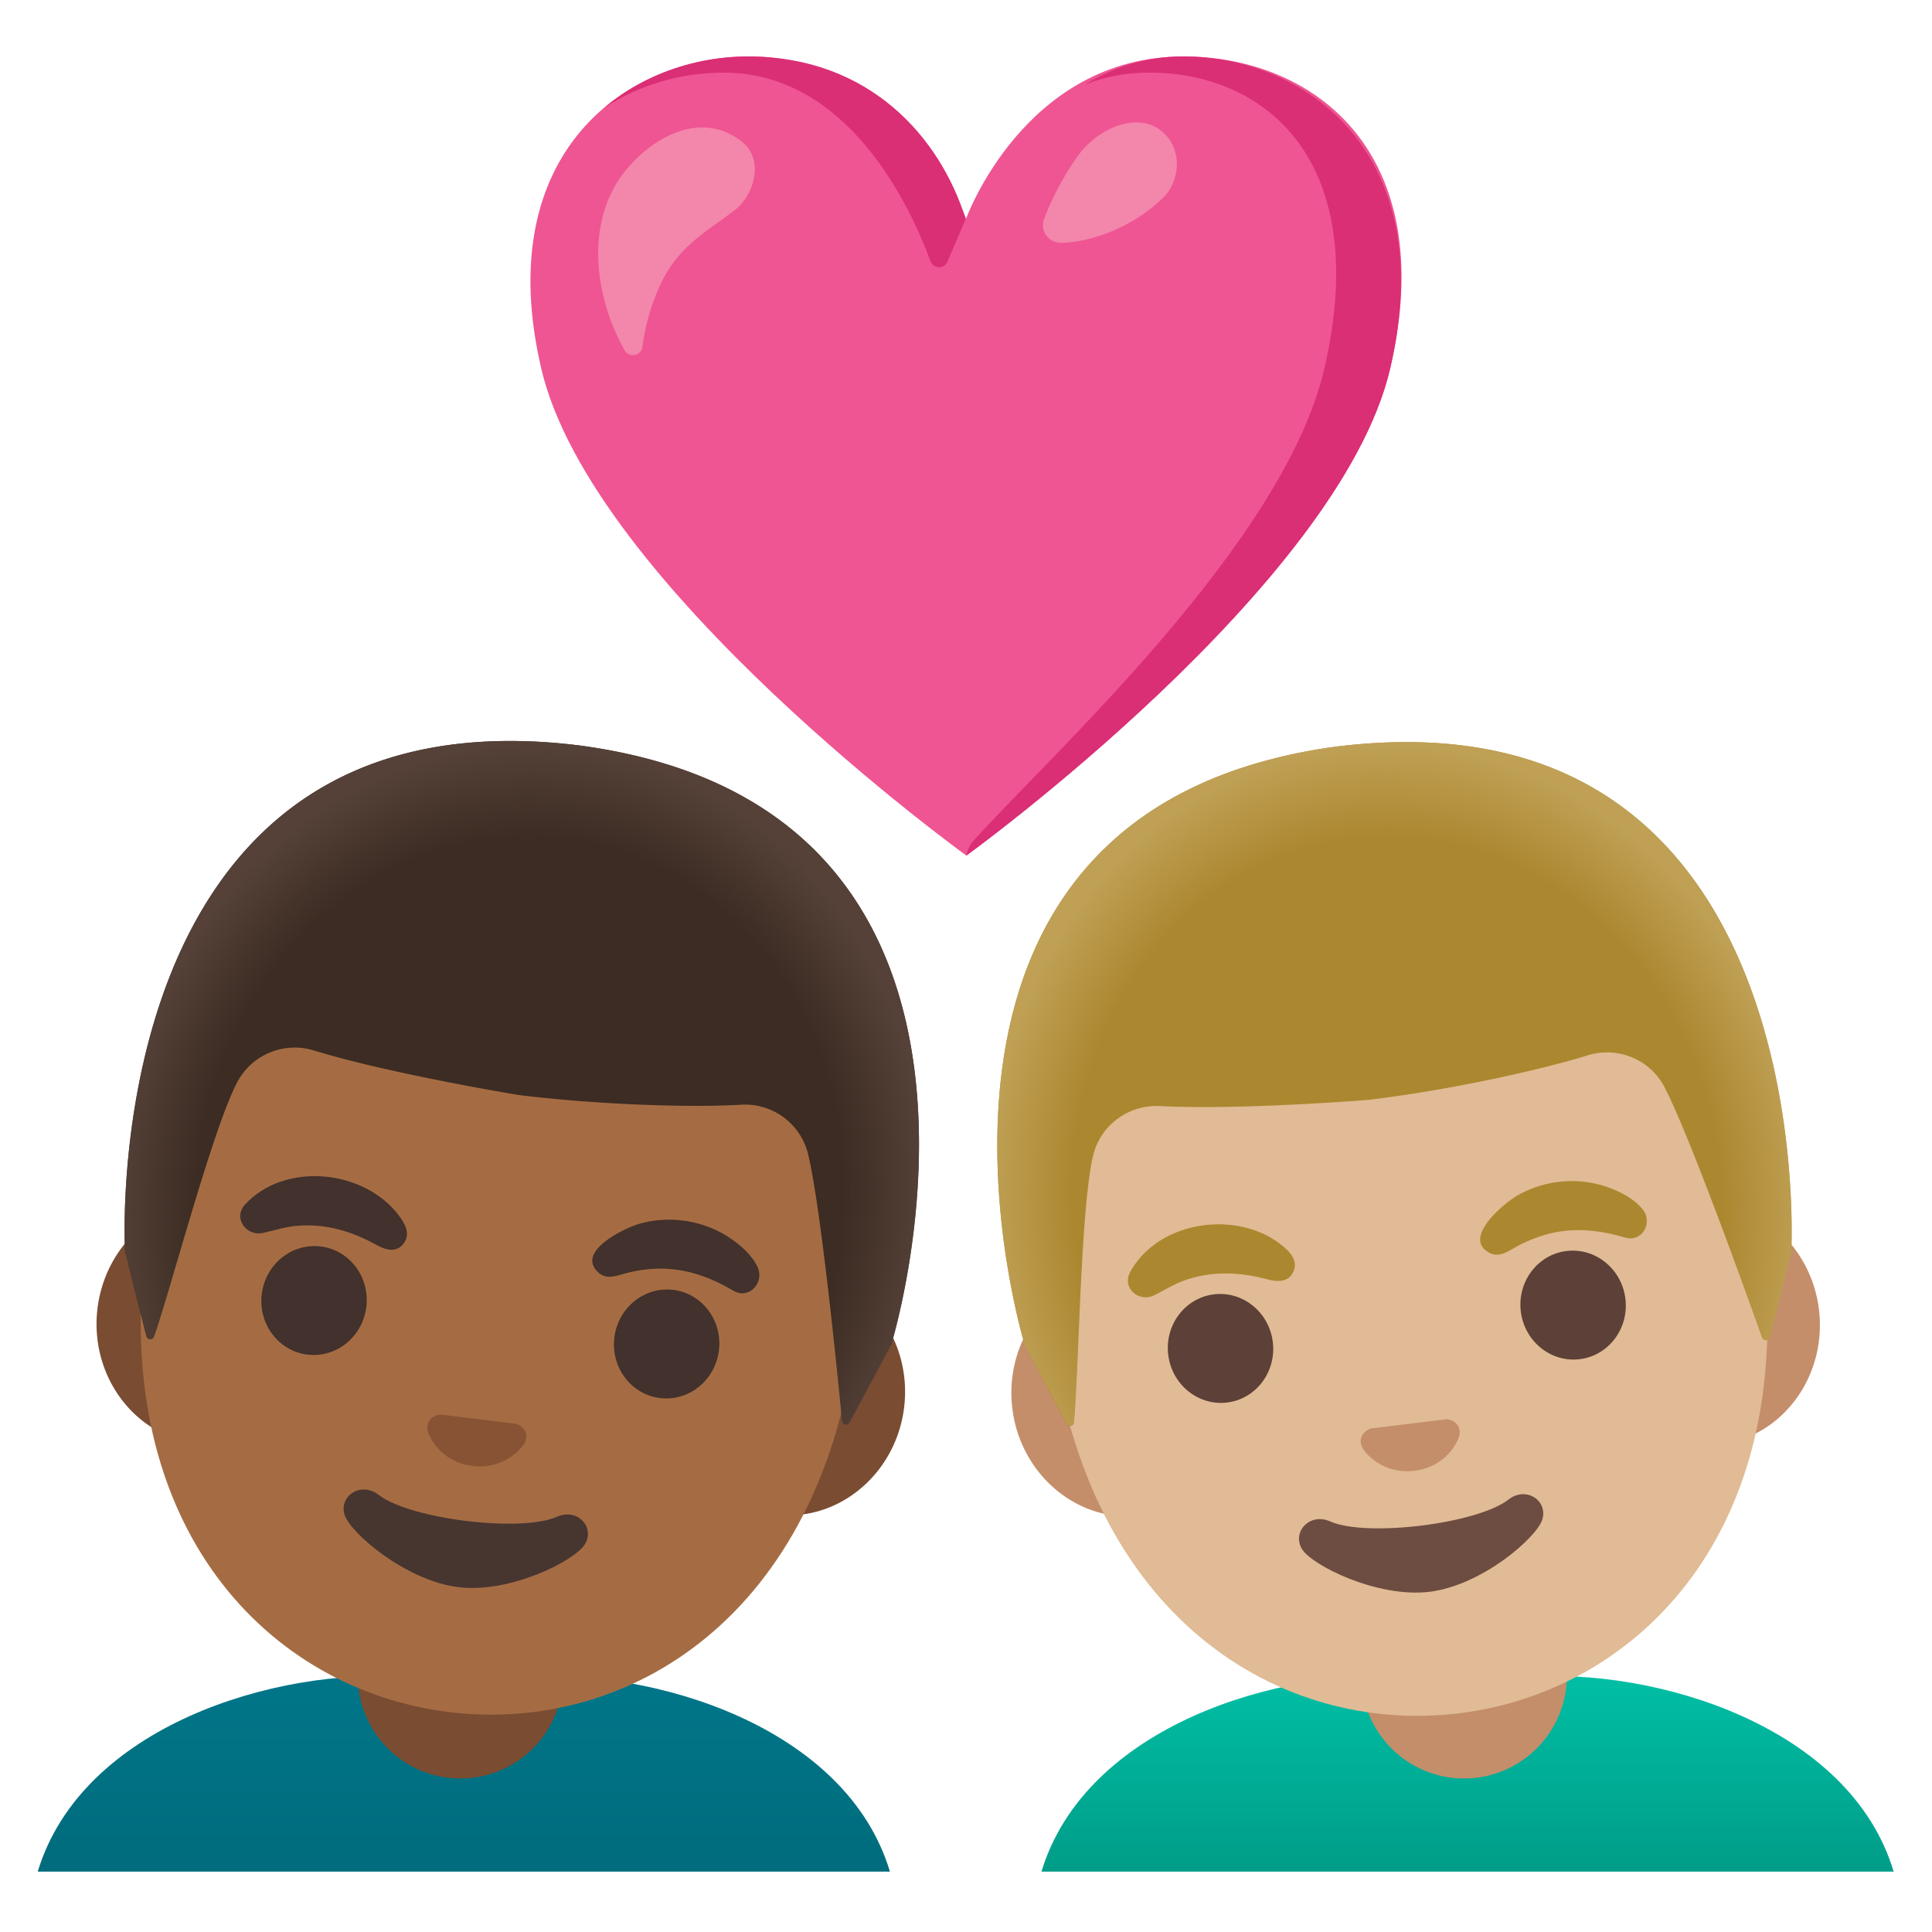 <svg xmlns="http://www.w3.org/2000/svg" viewBox="0 0 128 128" width="512px" height="512px"><linearGradient id="a" gradientUnits="userSpaceOnUse" x1="30.737" y1="123.518" x2="30.737" y2="110.865"><stop offset="0" stop-color="#006c7d"/><stop offset="1" stop-color="#007689"/></linearGradient><path d="M34.5 111.11h-7.52c-8.7-.66-21.57 3.25-24.48 12.89h56.46c-2.89-9.64-15.77-13.55-24.46-12.89z" fill="url(#a)"/><path d="M30.5 117.83a6.8 6.8 0 0 1-6.8-6.8v-4.54h13.6v4.54a6.8 6.8 0 0 1-6.8 6.8zM53.36 84.31l-5.18-.64-28.03-3.44-5.18-.64c-4.14-.51-7.97 2.68-8.51 7.09s2.4 8.43 6.54 8.94l5.18.64 28.03 3.44 5.18.64c4.14.51 7.97-2.68 8.51-7.09s-2.4-8.44-6.54-8.94z" fill="#7a4c32"/><path d="M37.09 53.6C24.87 52.1 11.95 63.78 9.64 82.58c-2.3 18.71 8.23 29.39 20.11 30.85s24.68-6.36 26.97-25.07c2.31-18.8-7.41-33.26-19.63-34.76z" fill="#a56c43"/><g fill="#42312c"><path d="M16.21 79.83c2.62-2.89 7.89-2.36 10.19.67.4.52.81 1.19.38 1.83-.47.71-1.23.49-1.84.15-1.62-.9-3.34-1.42-5.22-1.27-.81.06-1.53.31-2.32.48-1.07.22-1.97-.96-1.19-1.86zM48.62 85.53c-1.48-.87-3.02-1.46-4.77-1.48-.8-.01-1.59.1-2.36.3-.61.16-1.28.46-1.83-.03-1.57-1.39 1.71-2.95 2.66-3.23 2.04-.6 4.34-.24 6.1.97.7.48 1.44 1.14 1.79 1.93.42.99-.56 2.11-1.59 1.54z"/></g><g fill="#42312c"><ellipse transform="rotate(-82.998 20.81 86.164)" cx="20.81" cy="86.16" rx="3.61" ry="3.49"/><ellipse transform="rotate(-82.998 44.17 89.032)" cx="44.16" cy="89.03" rx="3.61" ry="3.49"/></g><path d="M34.4 94.42a.849.849 0 0 0-.22-.09l-4.97-.61c-.08 0-.16.01-.23.03-.47.13-.78.56-.63 1.09.15.52.97 2.04 2.96 2.28 1.99.24 3.15-1.03 3.43-1.5.28-.47.09-.96-.34-1.2z" fill="#875334"/><path d="M36.9 100.49c-2.4 1.06-9.73.16-11.81-1.45-1.19-.92-2.65.09-2.26 1.32.38 1.21 4.06 4.36 7.52 4.79s7.74-1.75 8.4-2.84c.68-1.1-.47-2.43-1.85-1.82z" fill="#473530"/><g><path d="M38.17 49.36h-.01-.01C6.22 45.61 8.28 82.86 8.28 82.86s.97 3.93 1.42 5.67c.06.25.41.27.5.02 1.06-2.96 3.87-13.71 5.51-16.84a4.312 4.312 0 0 1 5.1-2.11c4.96 1.53 13.55 2.95 13.57 2.95 5.5.67 11.53.83 14.72.64a4.3 4.3 0 0 1 4.44 3.28c.83 3.42 1.94 14.47 2.25 17.64.03.26.37.33.49.1l2.76-5.13c.01.01 11.02-35.63-20.87-39.72z" fill="#3c2c23"/><radialGradient id="b" cx="20.483" cy="143.909" r="26.951" gradientTransform="matrix(.993 .122 -.138 1.12 33.905 -84.04)" gradientUnits="userSpaceOnUse"><stop offset=".794" stop-color="#554138" stop-opacity="0"/><stop offset="1" stop-color="#554138"/></radialGradient><path d="M59.05 89.09s11.01-35.64-20.88-39.73h-.01-.01c-.5-.06-.98-.11-1.46-.15-.96-.08-1.88-.12-2.78-.12h-.22C6.42 49.18 8.28 82.86 8.28 82.86l1.43 5.65c.06.25.41.27.5.03 1.07-2.99 3.87-13.7 5.5-16.82a4.3 4.3 0 0 1 5.1-2.11c3.06.95 7.95 2.26 13.45 2.94.02 0 1 .24 1.02.25.02 0 .04.01.06.01 5.5.67 10.56.58 13.76.4a4.3 4.3 0 0 1 4.44 3.28c.83 3.44 1.95 14.57 2.26 17.68.02.26.36.32.49.1.86-1.58 2.76-5.18 2.76-5.18z" fill="url(#b)"/></g><g><path d="M78.41 3.74C67.87 3.74 64 14.5 64 14.5S60.18 3.74 49.57 3.74c-7.97 0-17.07 6.32-13.71 20.68 3.36 14.36 28.16 32.26 28.16 32.26s24.72-17.9 28.08-32.26c3.36-14.36-5.08-20.68-13.69-20.68z" fill="#ef5592"/><g fill="#da2e75"><path d="M47.94 4.81c8.27 0 12.38 8.89 13.71 12.5.19.51.91.53 1.12.03l1.21-2.83c-1.71-5.45-6.4-10.77-14.41-10.77-3.32 0-6.82 1.1-9.55 3.41 2.4-1.59 5.23-2.34 7.92-2.34zM78.41 3.74c-2.55 0-4.7.74-6.51 1.85 1.27-.49 2.68-.78 4.23-.78 7.8 0 14.77 5.91 11.62 19.58-2.7 11.73-18.5 25.96-23.32 31.39-.31.35-.41.91-.41.91s24.72-17.9 28.08-32.26c3.36-14.37-5.72-20.69-13.69-20.69z"/></g><path d="M41.4 11.36c1.8-2.25 5.03-4.11 7.76-1.97 1.48 1.16.83 3.54-.49 4.54-1.93 1.46-3.6 2.34-4.77 4.63-.7 1.38-1.13 2.88-1.34 4.42-.08.61-.88.75-1.18.22-2.04-3.6-2.61-8.55.02-11.84zM70.31 16.09c-.85 0-1.44-.82-1.13-1.61a19.31 19.31 0 0 1 2.2-4.11c1.32-1.85 3.82-2.92 5.41-1.81 1.63 1.15 1.42 3.43.27 4.54-2.45 2.39-5.53 2.99-6.75 2.99z" fill="#f386ab"/></g><g><linearGradient id="c" gradientUnits="userSpaceOnUse" x1="97.236" y1="123.518" x2="97.236" y2="110.865"><stop offset="0" stop-color="#009e89"/><stop offset="1" stop-color="#00bfa5"/></linearGradient><path d="M101 111.11h-7.52c-8.7-.66-21.57 3.25-24.48 12.89h56.46c-2.89-9.64-15.77-13.55-24.46-12.89z" fill="url(#c)"/><path d="M97 117.83a6.8 6.8 0 0 1-6.8-6.8v-4.54h13.61v4.54a6.816 6.816 0 0 1-6.81 6.8zM112 79.66l-5.18.64-28.03 3.44-5.18.64c-4.14.51-7.08 4.53-6.54 8.94.54 4.41 4.37 7.6 8.51 7.09l5.18-.64 28.03-3.44 5.18-.64c4.14-.51 7.08-4.53 6.54-8.94-.54-4.4-4.37-7.59-8.51-7.09z" fill="#c48e6a"/><path d="M89.33 53.67c-12.22 1.5-21.94 15.96-19.63 34.77 2.3 18.71 15.09 26.52 26.97 25.07 11.88-1.46 22.4-12.14 20.11-30.85-2.31-18.81-15.23-30.49-27.45-28.99z" fill="#e0bb95"/><g fill="#ab872f"><path d="M74.86 84.31c1.85-3.44 7.08-4.19 10.05-1.82.51.41 1.07.96.81 1.68-.29.8-1.08.77-1.75.59-1.79-.48-3.59-.57-5.38.03-.77.26-1.41.67-2.13 1.03-.97.48-2.13-.45-1.6-1.51zM107.69 82c-1.65-.49-3.28-.69-4.99-.28a9.4 9.4 0 0 0-2.22.87c-.55.3-1.14.75-1.79.42-1.86-.97.95-3.28 1.8-3.78 1.84-1.08 4.16-1.28 6.15-.53.79.3 1.67.76 2.2 1.44.67.84-.01 2.16-1.15 1.86z"/></g><g fill="#5d4037"><ellipse transform="rotate(-7.002 80.837 89.317)" cx="80.86" cy="89.34" rx="3.49" ry="3.61"/><ellipse transform="rotate(-7.002 104.188 86.45)" cx="104.22" cy="86.47" rx="3.49" ry="3.61"/></g><path d="M96.04 94.06a.97.97 0 0 0-.23-.03l-4.97.61c-.07.02-.15.05-.22.09-.43.24-.62.73-.34 1.21.27.47 1.43 1.74 3.43 1.5 1.99-.24 2.81-1.76 2.96-2.28.15-.53-.15-.97-.63-1.1z" fill="#c48e6a"/><path d="M99.94 99.35c-2.07 1.61-9.41 2.51-11.81 1.45-1.38-.61-2.55.72-1.87 1.83.66 1.08 4.99 3.25 8.45 2.83 3.46-.42 7.08-3.57 7.47-4.78.39-1.24-1.05-2.25-2.24-1.33z" fill="#6d4c41"/><g><path d="M88.81 49.43h-.01-.01c-31.89 4.1-20.88 39.74-20.88 39.74s1.89 3.58 2.75 5.16c.12.23.47.16.49-.1.31-3.13.44-14.24 1.27-17.67.49-2.03 2.36-3.39 4.44-3.28 5.19.28 13.86-.41 13.88-.42 5.5-.67 11.38-1.99 14.44-2.94 1.99-.62 4.14.26 5.1 2.11 1.63 3.12 5.39 13.57 6.46 16.57.09.25.44.23.5-.03l1.43-5.64c.01 0 2.07-37.24-29.86-33.5z" fill="#ab872f"/><radialGradient id="d" cx="117.789" cy="8.938" r="26.951" gradientTransform="matrix(.993 -.122 .138 1.12 -25.63 84.027)" gradientUnits="userSpaceOnUse"><stop offset=".794" stop-color="#bfa055" stop-opacity="0"/><stop offset="1" stop-color="#bfa055"/></radialGradient><path d="M118.68 82.93s2.06-37.25-29.87-33.5h-.01-.01c-.5.06-.98.13-1.46.21a34.325 34.325 0 0 0-2.75.57c-.06.02-.12.03-.18.05-26.45 6.68-16.49 38.91-16.49 38.91l2.75 5.13c.12.23.46.16.49-.1.31-3.16.44-14.22 1.27-17.65a4.3 4.3 0 0 1 4.44-3.28c3.2.18 8.26.27 13.76-.4l1.05-.01c.02 0 .04 0 .06-.01 5.5-.67 10.39-1.99 13.45-2.94 1.99-.62 4.14.26 5.1 2.11 1.64 3.14 5.42 13.66 6.47 16.61.09.24.43.23.5-.02.45-1.73 1.43-5.68 1.43-5.68z" fill="url(#d)"/></g></g></svg>
